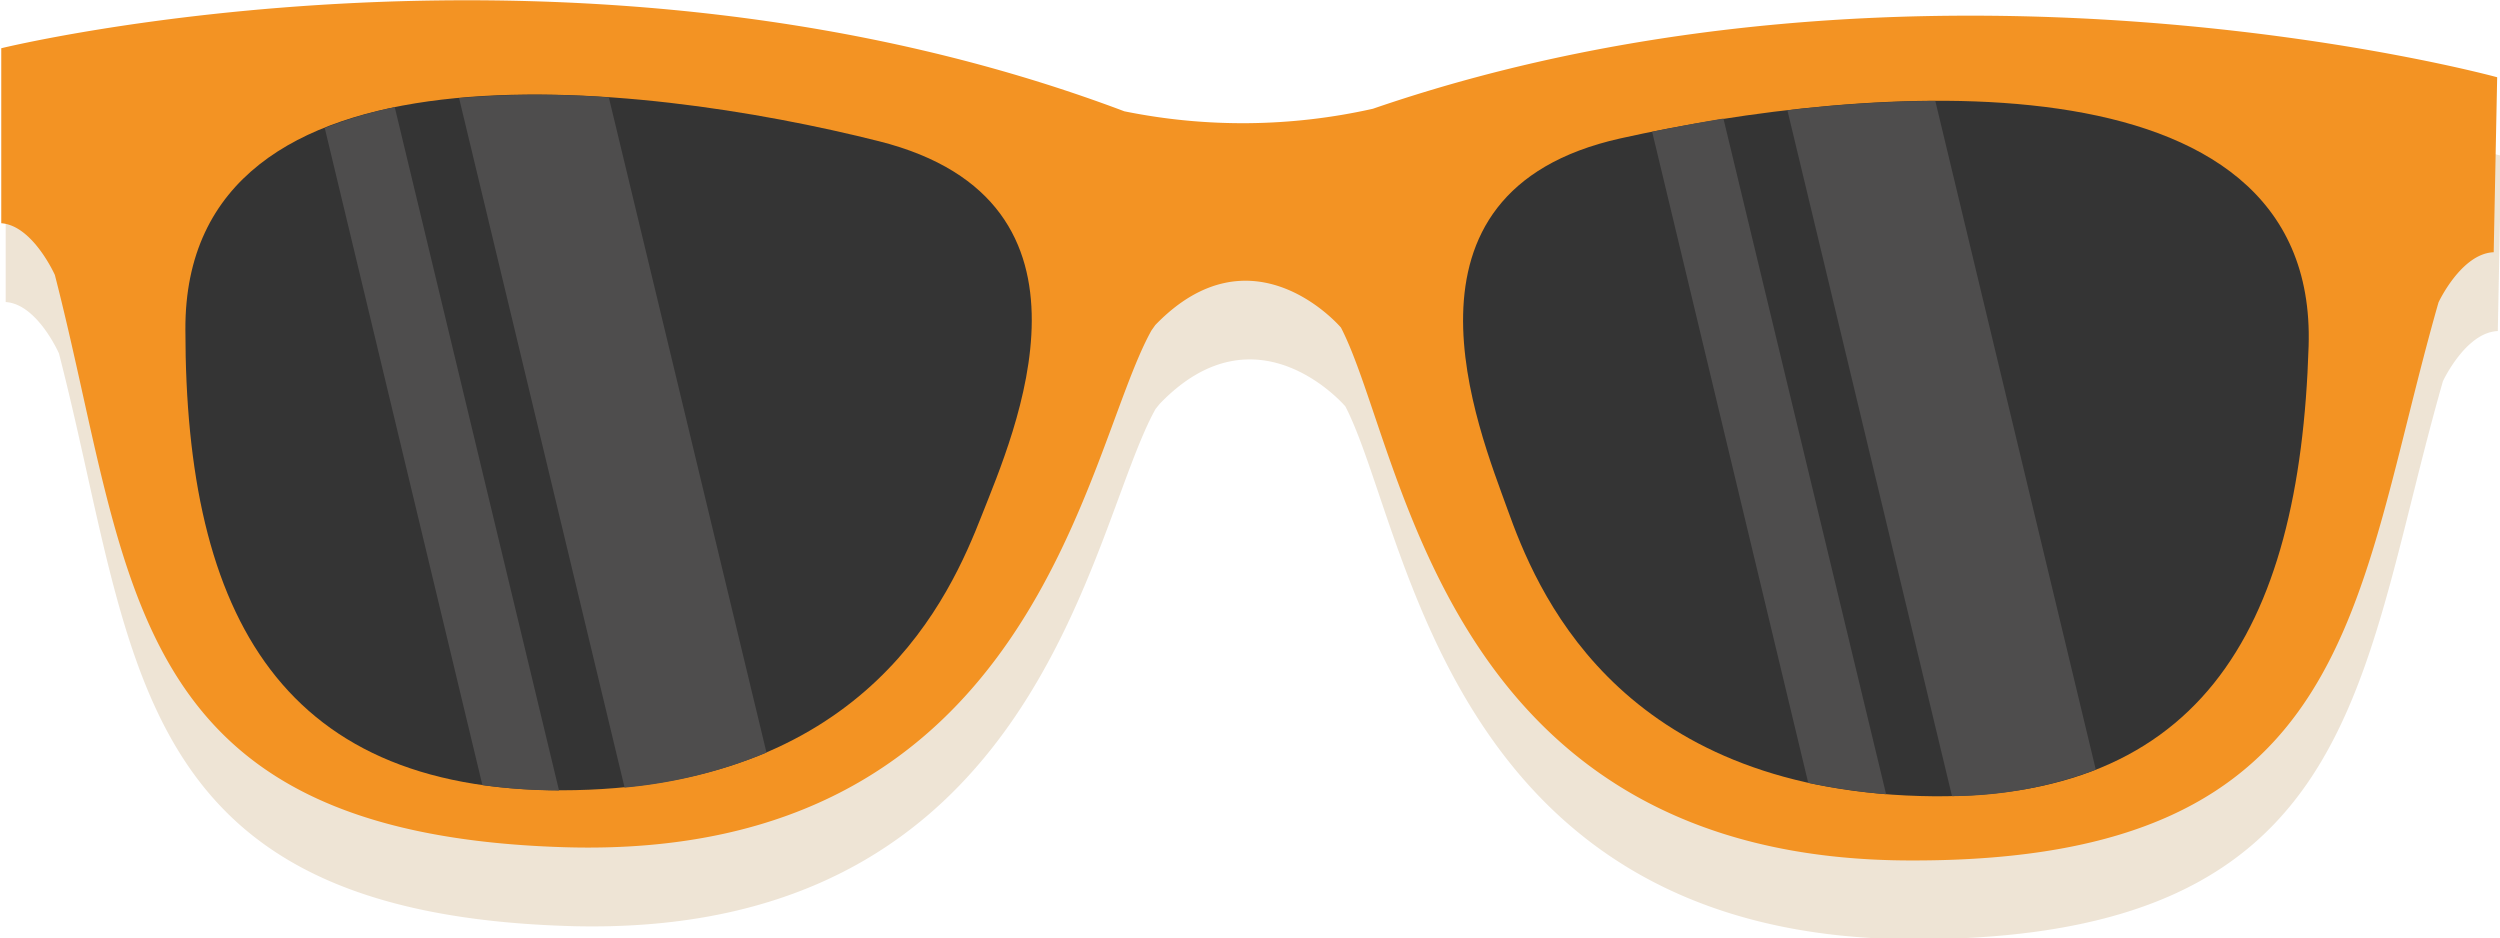 <svg xmlns="http://www.w3.org/2000/svg" viewBox="0 0 79.29 29.76"><defs><style>.cls-1{isolation:isolate;}.cls-2{fill:#e7d9c4;mix-blend-mode:multiply;opacity:0.7;}.cls-3{fill:#f39323;}.cls-4{fill:#343434;}.cls-5{fill:#4e4d4d;}</style></defs><g class="cls-1"><g id="Слой_1" data-name="Слой 1"><path class="cls-2" d="M414.81,324.2a18.8,18.8,0,0,1-7.83.06c-17.28-6.52-35.62-2-35.62-2l0,5.56c1,.06,1.69,1.63,1.69,1.63,2.47,9.58,2.09,17.72,16.15,18.16,15,.46,16.5-12.58,18.63-16.4l.13-.16c3.09-3.22,5.89.08,5.89.08,2,3.87,3.2,16.95,18.17,16.9,14.07-.05,13.92-8.2,16.64-17.7,0,0,.72-1.55,1.74-1.59l.11-5.56S432.26,318.16,414.81,324.2Z" transform="translate(-371.18 -318.24)"/><path class="cls-3" d="M406.84,321.77c-17.27-6.51-35.62-2-35.62-2l0,5.55c1,.07,1.7,1.64,1.7,1.64,2.46,9.57,2.09,17.72,16.15,18.15,15,.46,16.5-12.58,18.63-16.39l.12-.17c3.1-3.21,5.89.08,5.89.08,2,3.87,3.2,16.95,18.17,16.9,14.07,0,13.92-8.2,16.64-17.7,0,0,.72-1.55,1.75-1.59l.11-5.55s-18.21-5-35.66,1A18.84,18.84,0,0,1,406.84,321.77Z" transform="translate(-371.18 -318.24)"/><path class="cls-4" d="M422.57,322.63c-7.62,1.7-4.48,9.25-3.58,11.76s3.36,8.63,12.65,9.08,12.48-5.2,12.76-14.25C444.71,319.62,430.19,320.93,422.57,322.63Z" transform="translate(-371.18 -318.24)"/><path class="cls-4" d="M377.06,328.71c0,9.06,3.07,14.79,12.37,14.59s11.89-6.17,12.89-8.72,4.31-9.95-3.26-11.86S377,319.11,377.06,328.71Z" transform="translate(-371.18 -318.24)"/><path class="cls-5" d="M432.56,321.44l5.09,21.21a13.15,13.15,0,0,1-4.56.84l-5.22-21.75A42.78,42.78,0,0,1,432.56,321.44Z" transform="translate(-371.18 -318.24)"/><path class="cls-5" d="M425.84,322,431,343.43a21.52,21.52,0,0,1-2.47-.36l-4.95-20.65C424.28,322.28,425,322.14,425.84,322Z" transform="translate(-371.18 -318.24)"/><path class="cls-5" d="M390.49,321.33l5,20.78a15.36,15.36,0,0,1-4.5,1.11l-5.25-21.87A30.2,30.2,0,0,1,390.49,321.33Z" transform="translate(-371.18 -318.24)"/><path class="cls-5" d="M383.7,321.64l5.21,21.67a18.41,18.41,0,0,1-2.43-.17l-5-20.84A13.37,13.37,0,0,1,383.7,321.64Z" transform="translate(-371.18 -318.24)"/></g></g></svg>